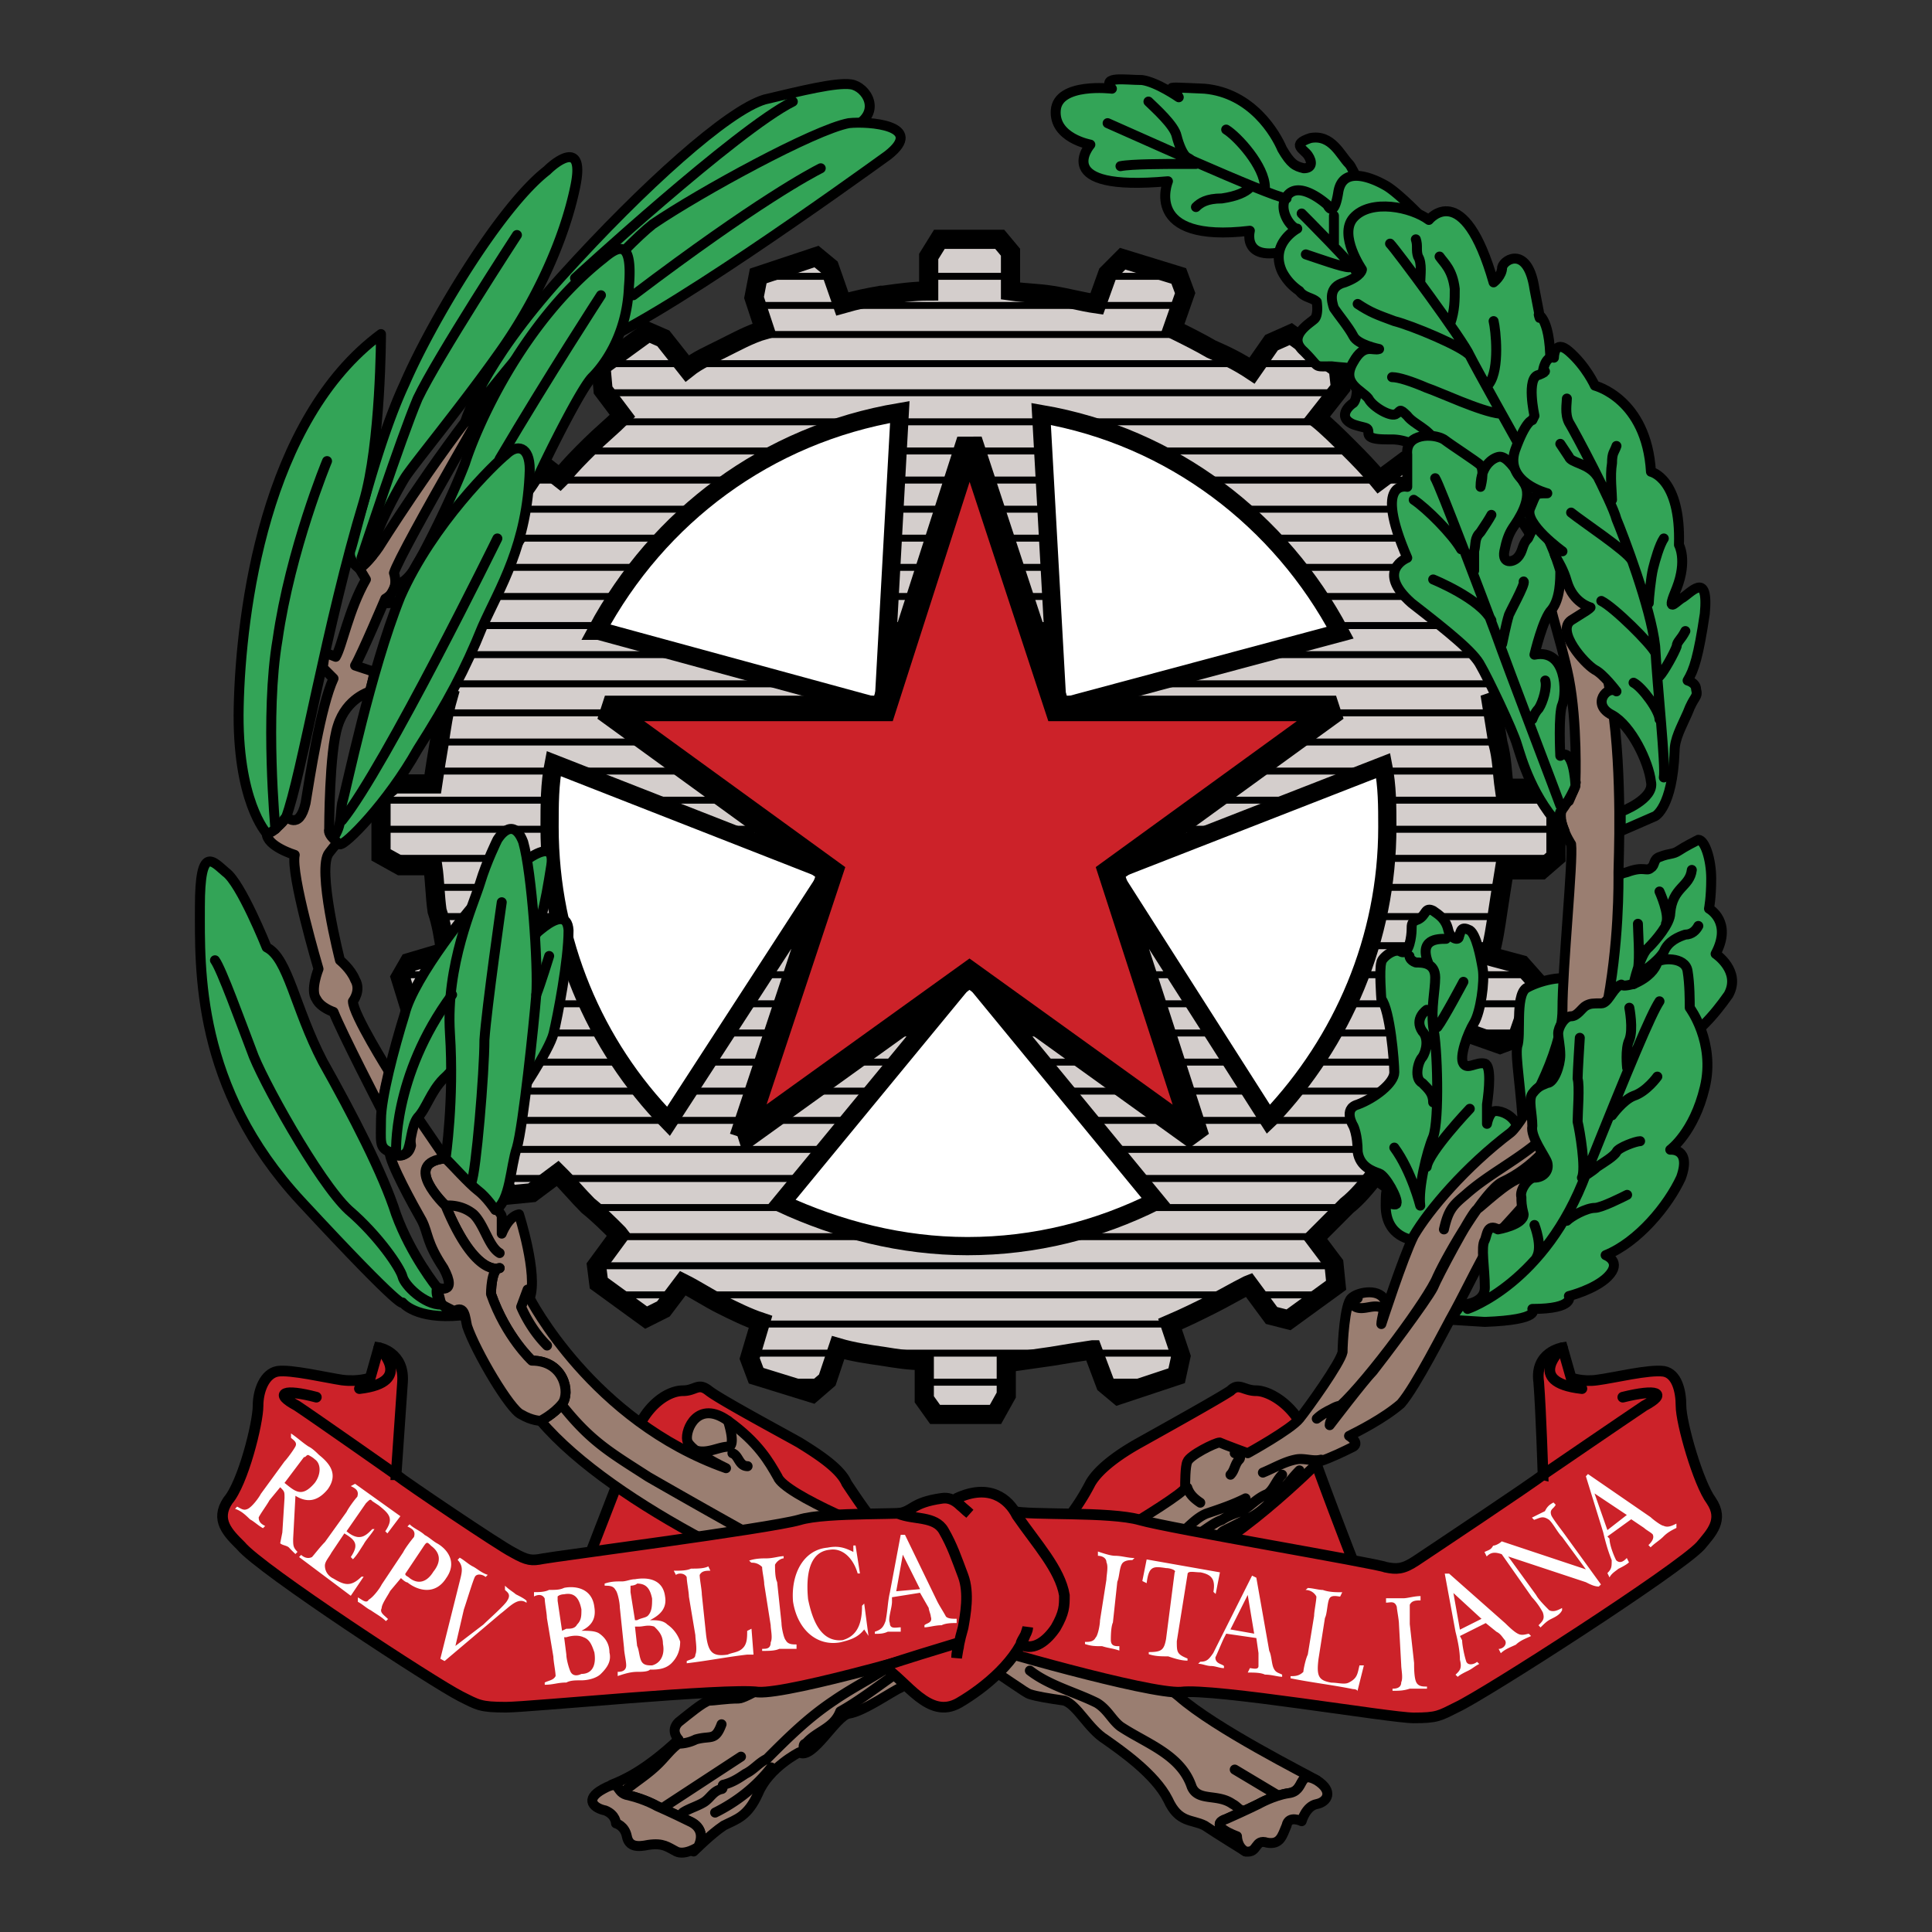 <svg xmlns="http://www.w3.org/2000/svg" width="2500" height="2500" viewBox="0 0 192.756 192.756"><rect x="0" y="0" width="192.756" height="192.756" fill="#333333" stroke="none"/><path fill-rule="evenodd" clip-rule="evenodd" fill="#fff" fill-opacity="0" d="M0 0h192.756v192.756H0V0z"/><path d="M108.998 134.674c-1.514.217-2.803.438-4.092.65-1.516.209-3.004.428-4.51.643v3.219l-1.078 1.932h-6.024l-1.078-1.508v-3.857c-1.5 0-2.799-.219-4.091-.428-1.501-.213-3.013-.43-4.507-.869l-1.084 3.232-1.503 1.297-5.592-1.73-.648-1.721 1.084-3.645c-1.286-.432-2.585-1.072-3.884-1.721-1.279-.639-2.578-1.504-3.864-2.146l-1.942 2.572-1.721.863-4.725-3.436-.22-1.721 2.26-3.076-.11-.143c-.856-.865-1.93-1.928-3.007-2.795-1.075-1.078-1.936-2.145-3.02-3.215l-2.576 1.926-2.149.211-3.663-4.926.652-1.719 3.011-2.156c-.857-1.287-1.504-2.576-2.159-3.65-.631-1.283-1.069-2.779-1.722-4.072l-3.215 1.068-2.149-.643-1.724-5.58.864-1.502 3.644-1.079c-.208-1.503-.417-2.788-.851-4.08-.215-1.495-.215-3.009-.435-4.502h-3.222l-1.935-1.076v-6.016l1.292-1.064h3.865c.22-1.507.435-2.803.651-4.084.218-1.513.427-3.004.858-4.514L41.45 68.55l-1.503-1.51 1.936-5.796 1.721-.428 3.649 1.076c.435-1.29 1.078-2.58 1.733-3.879.636-1.287 1.286-2.573 2.14-3.857l-2.578-1.929-1.068-1.935 3.646-4.937h1.727l3.007 2.356.223-.221c.852-1.073 1.709-1.922 2.79-2.999 1.084-1.076 2.152-1.938 3.231-3.007l-1.935-2.568-.212-2.368 4.731-3.439 1.494.651 2.374 3.002c1.074-.856 2.152-1.29 3.432-1.941 1.299-.636 2.8-1.492 4.306-1.919l-1.065-3.219.42-2.152 5.815-1.936 1.295 1.07 1.28 3.659c1.506-.431 2.583-.642 3.883-.868h.202c1.506-.21 3.022-.425 4.532-.425v-3.436l1.065-1.718h6.023l1.074 1.287v3.867c1.51.214 2.803.214 4.086.425 1.51.227 3.016.654 4.52.868l1.08-3.007 1.504-1.508 5.596 1.722.637 1.715-1.248 3.559.176.097c1.289.635 2.58 1.284 3.664 1.919 1.504.651 2.793 1.293 4.084 2.152l1.943-2.788 1.924-.856 4.74 3.433.211 1.935-2.363 3.005c1.066.853 2.152 1.935 3.221 3.005.861.862 1.934 1.932 3 3.225l2.59-1.928 2.158-.22 3.662 4.729-.658 1.715-3.004 2.137v.226c.646 1.067 1.508 2.351 1.926 3.647.873 1.287 1.293 2.58 1.936 4.081l3.244-1.073 2.133.431 1.727 5.573-.854 1.513-3.656 1.284c.219 1.289.428 2.787.65 4.083.422 1.504.422 3.005.639 4.507h3.221l1.93 1.079v5.792l-1.484 1.284h-3.666c-.217 1.286-.436 2.793-.639 4.081-.223 1.51-.432 3.011-.871 4.509l3.215.865 1.516 1.711-1.934 5.586-1.723.646-3.646-1.289v.213c-.443 1.287-1.088 2.572-1.736 3.646-.643 1.295-1.279 2.801-2.141 3.865v.219l2.576 1.939 1.072 1.928-3.648 4.721h-1.725l-3.016-2.145h-.215c-.863 1.074-1.717 2.145-2.799 3.002-1.07 1.078-2.148 2.154-3.221 3.227l1.936 2.574.215 2.141-4.742 3.447-1.699-.432-2.262-3.061-.113.045c-1.295.65-2.371 1.301-3.652 1.939-1.293.648-2.592 1.289-4.098 1.936l1.08 3.221-.422 1.93-5.818 1.932-1.287-1.076-1.292-3.438z" fill-rule="evenodd" clip-rule="evenodd" fill="#d4cecc" stroke="#000" stroke-width="1.913" stroke-miterlimit="2.613"/><path d="M75.642 27.571h7.435m9.58 0h8.163m9.596 0h7.205m-42.128 2.904h42.318m-53.485 2.899h.971m9.679 0h43.146m10.564 0h.162m-68.525 2.909h7.857m1.042 0h54.579m1.597 0h7.467m-72.493 2.902h72.982m-71.872 2.901h70.354m-73.466 2.91h76.511m-85.631 2.9h88.315m.078 0h6.336m-96.217 2.905h98.13m-95.383 2.891h92.774m-93.584 2.914h93.844M48.248 59.51h96.756M41.493 62.412h110.316m-111.286 2.9h112.186M41.127 68.225h111.629M44.313 71.123h104.658M43.835 74.031H149.43M43.363 76.932h106.536M38.012 79.835h117.224M38.012 82.736h117.224M38.64 85.64h116.44M43.382 88.532h106.424M43.785 91.449h105.577M44.371 94.353h104.473M40.11 97.248h112.57m-111.924 2.9h111.791m-110.891 2.914h4.246m1.317 0h98.785m.461 0h5.074M48.4 105.967h96.321m-94.755 2.894h93.268M49 111.781h94.373m-95.828 2.893h98.211m-96.054 2.902h5.266m1.171 0h80.799m.859 0h5.764m-84.667 2.901h75.29m-72.521 2.904h69.621m-71.757 2.906h73.581m-71.765 2.902h5.901m2.978 0h52.456m2.666 0h6.639M75.811 132.1h40.932m-41.796 2.902h8.488m2.59 0h20.836m2.26 0h8.586M77.531 137.9h4.756m9.929 0h8.18m9.815 0h5.232" fill="none" stroke="#000" stroke-width=".695" stroke-linecap="round" stroke-linejoin="round" stroke-miterlimit="2.613"/><path d="M99.746 154.436s5.803-1.721 6.67-2.791a21.718 21.718 0 0 0 2.369-3.658c.855-1.504 3.006-2.996 4.943-4.066 1.938-1.084 7.748-4.311 9.037-5.168.861-.854 1.291 0 2.578 0 1.289 0 4.086 1.5 5.16 4.945 1.074 3.225 4.523 12.236 5.166 13.73.428 1.293-7.959 4.729-10.971 5.592-2.797.861-8.818.861-10.756-.207-1.934-1.084-13.77-6.008-14.625-6.008-.858 0 .429-2.369.429-2.369zM93.723 154.436s-6.018-1.721-6.669-2.791c-.861-1.078-1.718-2.359-2.585-3.658-.637-1.504-3.003-2.996-4.731-4.066-1.929-1.084-7.945-4.311-9.026-5.168-1.078-.854-1.298 0-2.584 0-1.506 0-3.876 1.5-4.942 4.945-1.078 3.225-4.74 12.236-5.166 13.73-.646 1.293 7.523 4.729 10.541 5.592 3.013.861 9.033.861 10.754-.207 1.932-1.084 13.982-6.008 14.634-6.008.852 0-.226-2.369-.226-2.369z" fill-rule="evenodd" clip-rule="evenodd" fill="#cc2229" stroke="#000" stroke-width="1.063" stroke-miterlimit="2.613"/><path d="M55.237 76.186c-.406 2.044-.406 4.078-.406 6.327 0 11.409 4.497 21.827 11.86 29.368l16.142-24.884-27.596-10.811zM133.713 63.123c-5.926-11.205-16.744-19.568-29.838-21.82l1.639 29.377 28.199-7.557zM89.774 41.107C76.5 43.341 65.665 51.505 59.533 62.93h.196l28.412 7.75 1.633-29.573zM126.766 111.484c7.148-7.564 11.648-17.761 11.648-28.971 0-2.045 0-4.084-.408-6.126l-27.188 10.61 15.742 24.683.206-.196zM77.921 120.043c5.725 2.652 12.06 4.283 18.597 4.283 6.757 0 13.083-1.631 18.812-4.49L96.726 97.197l-18.805 22.846z" fill-rule="evenodd" clip-rule="evenodd" fill="#fff" stroke="#000" stroke-width="1.818" stroke-miterlimit="2.613"/><path d="M154.6 123.303s-2.146-4.943-2.584-9.883c-.225-4.721-.859-7.945-.643-9.021.418-1.082-.217-4.936.865-5.791 1.068-.652 3.869-1.512 5.16-.652 0 0 2.365-6.217 2.582-7.727 0-1.284.428-2.797 2.357-3.216 1.715-.645 1.945 0 2.377-.435.422-.21.211-.858.854-1.072 1.074-.428 1.289-.214 1.939-.642.643-.425 1.506-.856 1.936-1.08.643 0 1.285 1.935 1.285 3.87 0 1.929-.221 3.005-.221 3.005s2.377 1.291.66 4.508c0 0 2.576 1.721 1.285 4.079-1.508 2.148-3.238 4.07-5.381 5.152 0 0 3.014 3.016-2.357 7.729-5.166 4.727-4.102 3.658-4.102 3.658s3.021 2.357-2.572 6.01c-5.587 3.65-3.44 1.508-3.44 1.508zM141.047 123.725s-2.797-.211-2.797-3.438c0-3.215.436-.207.436-.207s.637.207.637 0c.217-.434-1.072-2.795-1.729-3.008-.629-.219-1.924-.652-2.139-2.152 0-1.717-.428-2.574-.428-2.574s-1.08-1.723.428-2.145c1.717-.643 3.654-2.148 3.654-3.215 0-1.074-.424-6.236-1.293-7.312 0 0-.223-3.002 0-3.645 0-.427 1.293-1.51 1.945-1.079.859.429 1.074-1.708 1.074-2.136 0-.652 0-.864.643-1.076.863-.431.648-1.293 1.51-.868.637.437 1.279.868 1.514 1.944.201.852 1.059 1.066 1.059.632.215-.632.215-1.066 1.08-.632.643.428 1.076 2.564 1.293 3.857.209 1.283-.217 4.291-.859 5.365-.656 1.074-1.514 3.438-1.07 4.08.414.641 1.279-.205 2.139 0 .654.215.434 2.582.213 4.084v1.926s.221-1.283.869-1.283c.645 0 1.719.436 2.148 1.502.206.858-10.327 11.38-10.327 11.38z" fill-rule="evenodd" clip-rule="evenodd" fill="#33a457" stroke="#000" stroke-width=".993" stroke-linecap="round" stroke-linejoin="round" stroke-miterlimit="2.613"/><path d="M106.195 160.877c-15.048 4.512-15.479 7.082-16.343 7.51-.64.221-3.659 2.363-5.163 2.584-1.292.215-3.659 4.723-4.952 3.859 0 0-3.006 1.504-4.087 4.078-1.062 2.367-2.159 2.576-3.442 3.229-1.292.861-3.007 2.586-3.007 2.586l.432-.438s1.078-1.729-.864-2.584c-1.721-.857-3.228-1.51-3.228-1.51s-1.079-.643-2.792-1.062c-1.292-.221-.864-1.291-1.722-1.07 1.079-.438 3.223-1.293 6.671-4.512 0 0-.871-.857 0-1.721 1.071-.855 2.363-1.93 3.013-2.152.636 0 1.724-.211 3.003-.211 1.287 0 14.634-8.586 17.645-10.301.858-.441 13.122-6.016 14.837-6.016 1.51 0 4.523.209 6.033-.643 1.5-.859 6.014-3.66 6.014-4.082 0-.436 0-2.141.217-2.576.211-.641 2.799-1.926 3.229-1.926.428.201 2.799 1.07 2.799 1.07s4.299-2.363 5.16-3.447c.857-1.066 4.09-5.576 4.301-6.648 0-.865.213-4.727.865-5.365.643-.65 3.004-1.08 3.438.422 0 0-.434 1.725-.434 2.152 0 0 2.156-6.658 3.23-8.801 1.51-2.58 5.156-6.883 9.686-10.311 1.283-1.076 5.154-7.955 5.154-12.242 0-4.289 1.076-14.813.863-16.528 0 0-2.15-3.222-.221-4.298 0 0 .869-1.944.654-1.944 0 0 .215-5.792-.654-10.289-.857-4.304-2.584-8.589-2.156-10.093l3.025-1.08s2.365 6.44 3.434 13.74c1.074 7.092.643 15.892.643 16.754 0 1.715.432 25.333-11.605 30.919-1.727.854-5.367 7.086-6.457 9.445-.855 2.152-6.885 10.311-9.676 12.875 0 0-1.512.438-2.363 1.291 0 0 1.715-1.291 2.363-1.291.424 0-1.074 1.078-1.074 1.941 0 0 3.436-4.506 4.303-5.377.852-1.064 5.377-7.074 6.023-8.367.424-1.072 3.652-7.084 4.295-7.727.65-.436 3.021-2.791 4.508-3.229 1.516-.641 2.381-1.709 2.809-2.145.436-.43 2.15-.43 2.15-.43s-6.232 7.09-7.525 8.383c-1.082 1.498-3.021 5.576-4.084 7.514-1.08 1.928-3.883 7.514-5.379 9.238-1.723 1.488-4.307 2.781-5.168 3.209 0 0 1.076.656.434 1.074-.867.43-2.154 1.074-3.449 1.508 0 0-9.242 9.238-13.973 10.088-1.942.215-9.686 4.302-11.413 4.947z" fill-rule="evenodd" clip-rule="evenodd" fill="#9a7e71" stroke="#000" stroke-width=".993" stroke-linecap="round" stroke-linejoin="round" stroke-miterlimit="2.613"/><path d="M69.632 184.285s1.078-1.729-.864-2.584c-1.721-.857-3.228-1.51-3.228-1.51s-1.079-.643-2.792-1.062c-1.507-.221-.643-1.713-2.578-.637-1.941 1.057-.866 1.926.211 2.137 1.075.432 1.075 1.291 1.075 1.291s.863.217 1.083 1.283c.208 1.082 1.071 1.082 2.149.861 1.494-.219 1.93.221 2.78.658.872.423 2.164-.437 2.164-.437z" fill-rule="evenodd" clip-rule="evenodd" fill="#9a7e71" stroke="#000" stroke-width=".993" stroke-linecap="round" stroke-linejoin="round" stroke-miterlimit="2.613"/><path d="M73.928 175.262l-7.53 4.93m5.592-8.159c-.643 1.729-1.074 1.078-2.578 1.514a4.008 4.008 0 0 1-1.714.422m0 0c-.65.43-1.299 1.293-1.945 1.941-1.063 1.068-2.141 1.711-3.212 2.582m69.256-32.861c-.859.215-1.719-.219-2.588 0-1.072.215-2.143.852-3.209 1.291m-6.25 3.002c-.641-.432-1.08-.865-1.291-1.502m4.307-1.289c.426-.43.426-1.076.861-1.502.211-.219 0-.426 0-.641 0-.223-.213 0-.436 0m12.264-15.461h-.428c0 .422-.215.639.207.857.863.43 1.938-.436 2.805.207v-.207m-69.913 50.458c.643-.426 1.506-.652 2.152-1.066.637-.436.861-1.076 1.711-1.285.218 0 0-.434.218-.434.868-.221 1.506-.643 2.15-1.08.873-.428 1.292-1.068 2.156-1.5 2.156-2.152 4.091-4.084 6.669-5.805 2.153-1.492 4.522-2.576 6.449-4.084m-9.456 8.808c0-.209 0-.43.215-.43 1.075-1.279 2.792-1.504 3.441-3.219 3.436-1.926 6.241-4.723 9.891-6.232m-22.375 16.327c2.144-1.066 4.091-2.578 5.592-4.51m40.666-23.188c.854-.643 1.715-1.725 2.793-2.145 1.289-.436 2.588-.861 3.871-1.51m-4.519 3.447c.648-.434 1.508-1.086 2.152-1.293.645-.434 1.289-.643 1.936-.867.861-.422 1.506-1.285 2.59-1.719.639-.422.848-1.281 1.49-1.926m-6.873 6.875c.432-.428.643-1.07 1.07-1.293.871-.424 1.723-.863 2.584-1.293 1.301-.645 2.162-1.703 3.219-2.785.643-.65 1.078-1.281 1.729-1.934m14.414-24.045c.441-1.936.855-2.371 2.143-3.449 2.152-1.924 4.74-3.213 7.104-5.141.445-.215.639-.648.865-1.076" fill="none" stroke="#000" stroke-width=".993" stroke-linecap="round" stroke-linejoin="round" stroke-miterlimit="2.613"/><path d="M124.27 184.723c-.855-.438-.855-1.52-.855-1.52s-3.016-1.066-1.078-1.719c1.934-.855 3.221-1.492 3.221-1.492s1.51-.863 3.004-1.084c1.723-.207.869-2.357 2.812-1.287-1.09-.643-10.115-5.156-13.768-8.373-3.877-3.221-19.584-12.887-24.756-14.598-5.145-1.504-14.616-5.592-15.258-7.295-.86-1.51-1.941-3.436-4.958-5.6-3-2.146-4.292.871-4.075 1.941.21 1.07 3.876 2.785 3.876 2.785-13.348-4.727-19.581-16.953-19.581-16.953.858-2.369-1.074-8.375-1.074-8.375-1.078.211-1.721 1.928-1.721 1.928v-1.717c0-.643-5.604-5.797-5.604-5.797-4.508.428 0 4.719 0 4.719 3.026 7.307 5.394 6.23 5.394 6.23-.861 0-.861 2.584-.861 2.584 1.498 4.285 4.079 6.65 4.079 6.65 3.229 0 3.871 3.232 3.019 4.303-.856 1.062-2.152 1.701-2.152 1.701 7.309 8.6 25.168 16.756 33.334 19.121 7.965 2.355 14.635 7.947 15.483 8.154.641.217 1.936.432 3.445.643 1.285.438 2.371 2.791 4.094 3.873 1.502 1.066 4.949 3.432 6.238 6.002 1.078 2.371 2.369 1.936 3.656 2.588 1.293.863 4.086 2.588 4.086 2.588z" fill-rule="evenodd" clip-rule="evenodd" fill="#9a7e71" stroke="#000" stroke-width=".993" stroke-linecap="round" stroke-linejoin="round" stroke-miterlimit="2.613"/><path d="M123.414 183.203s-3.016-1.066-1.078-1.719c1.934-.855 3.221-1.492 3.221-1.492s1.51-.863 3.004-1.084c1.723-.207.869-2.357 2.812-1.287 1.715 1.08 1.066 2.156 0 2.371-1.09.199-1.506 1.709-1.506 1.709s-1.307-.641-1.506.436c-.443 1.066-.65 1.928-1.934 1.709-1.299-.422-.871 1.078-2.158.877-.855-.438-.855-1.52-.855-1.52z" fill-rule="evenodd" clip-rule="evenodd" fill="#9a7e71" stroke="#000" stroke-width=".993" stroke-linecap="round" stroke-linejoin="round" stroke-miterlimit="2.613"/><path d="M72.633 141.756s.858 2.582 0 2.582c-.841 0-1.922.652-3 .43m-25.178-24.481s1.51-.207 2.799.867c1.078 1.062 1.504 3.221 2.595 3.863m2.788 3.647l-.64 1.723s.856 2.145 2.581 3.855m19.574 18.473a890.531 890.531 0 0 1-9.462-5.359c-3.663-2.365-5.603-3.436-8.396-6.879m66.897 36.074l4.309 2.578m-24.75-12.453c1.936 1.506 4.529 2.148 6.676 3.221 1.08.643 1.51 1.715 2.365 2.357 2.584 1.715 6.025 2.797 7.105 6.012.645 1.512 2.58.643 4.09 1.727.428.199.641.637 1.07.637m-50.981-35.64c.639.215.639 1.291 1.512 1.291" fill="none" stroke="#000" stroke-width=".993" stroke-linecap="round" stroke-linejoin="round" stroke-miterlimit="2.613"/><path d="M44.455 115.568c-4.508.428 0 4.719 0 4.719 3.026 7.307 5.394 6.23 5.394 6.23-.861 0-.861 2.584-.861 2.584 1.498 4.285 4.079 6.65 4.079 6.65 3.229 0 3.871 3.232 3.019 4.303-.856 1.062-2.152 1.701-2.152 1.701s-.867 0-1.935-.639c-1.081-.428-4.517-6.223-5.394-8.803-.205-.855-.205-2.146-1.28-1.498l-1.286-.648-.434-1.719s2.146.861.643-1.932c-1.721-2.582-1.501-3.436-2.151-4.723-.859-1.508-3.233-5.799-3.233-6.875 0 0 1.733 1.076 2.147-.637 0 0-.414-2.367.661-2.791l2.783 4.078zM32.842 82.718c-.213.645 1.078 1.504 1.078 1.504s.212-.859-1.078.856c-1.279 1.5 1.078 10.729 1.078 10.729s1.079.865 1.506 1.937c.643 1.076-.213 2.154-.213 2.154 0 1.287 3.649 7.088 3.649 7.088-.425 1.5-.851 3.637-.851 3.637s-3.88-7.512-4.735-9.66c0 0-1.292-.422-1.714-1.289-.653-.854.215-3.002.215-3.002s-2.802-9.452-2.371-11.38c0 0-2.799-.853-2.799-2.152 0 0 1.725-.853 1.936-1.711 0 0 1.298 1.5 1.942-1.296.425-2.567 1.5-9.659 2.792-12.441l-1.075-1.079.214-1.5 1.079.418c.637-1.064 1.289-4.713 3.013-7.718l-.649-1.085s1.084-.853 1.938-2.137c0 0 5.372-8.586 10.752-15.25 5.383-6.437 2.578-3.433 2.578-3.433s-11.18 19.099-11.823 21.26c0 0 .643 1.718-.866 2.567 0 0-2.368 5.585-3.011 6.665l1.936.642-.42 1.938s-2.369.636-3.24 3.43c-.861 2.577-.861 10.308-.861 10.308z" fill-rule="evenodd" clip-rule="evenodd" fill="#9a7e71" stroke="#000" stroke-width=".993" stroke-linecap="round" stroke-linejoin="round" stroke-miterlimit="2.613"/><path d="M45.964 131.244s-2.795-.857-2.36-2.795c0 0-2.594-3.219-4.083-7.295-1.299-4.082-4.308-9.875-7.319-15.242-2.796-5.371-3.439-10.31-5.595-11.393 0 0-2.578-6.444-4.09-7.507-1.277-1.076-2.573-2.791-2.573 3.433 0 6.227-.438 18.042 10.102 29.418 10.549 11.381 10.115 10.088 10.115 10.088s1.289 1.725 5.803 1.293zM51.575 109.559s3.216-4.725 3.653-6.447c.413-1.717 1.497-7.304 1.497-10.297-.214-3.231-4.526 1.494-5.38 2.564l.23 14.18zM46.399 42.129s1.506-5.581 9.685-14.599C64.25 18.51 72.633 11 76.295 9.924c3.65-.866 7.102-1.725 8.614-1.507 1.503.217 3.215 2.794.202 4.298-3.226 1.504-25.594 15.244-27.318 16.317-1.932 1.079-9.888 11.172-9.888 11.172s-.869 1.498-1.506 1.925z" fill-rule="evenodd" clip-rule="evenodd" fill="#33a457" stroke="#000" stroke-width=".993" stroke-linecap="round" stroke-linejoin="round" stroke-miterlimit="2.613"/><path d="M38.863 114.92s1.084.865 1.733 0c.414-.637.414-2.574 1.075-3.428.855-.869 1.295-2.574 2.576-3.865 1.502-1.295 6.455-7.729 7.952-11.383 1.734-3.653 2.152-5.799 2.799-9.876.643-4.082-5.149 1.708-6.666 2.788-1.078.862-7.094 8.376-7.958 12.03-1.07 3.43-2.361 8.373-2.361 10.51-.001 2.158-.216 2.8.85 3.224z" fill-rule="evenodd" clip-rule="evenodd" fill="#33a457" stroke="#000" stroke-width=".993" stroke-linecap="round" stroke-linejoin="round" stroke-miterlimit="2.613"/><path d="M49.413 120.723s-.863-1.293-1.724-1.938c-.851-.643-2.795-2.789-3.234-3.217 0 0 .87-5.799.438-12.457-.438-6.867 2.36-12.883 3.013-15.036.644-2.139 1.717-4.292 1.717-4.292s1.504-2.574 2.576.223c.867 3.005 1.513 12.454 1.305 15.239-.224 2.791-1.305 13.1-1.929 15.25-.658 1.925-.658 5.368-2.162 6.228zM47.253 42.995s1.733-4.078 6.679-9.017c1.295-1.29 8.173-9.235 11.19-11.608 4.73-3.212 16.121-9.442 19.566-10.083 1.935-.214 7.738.208 3.871 3.219-3.871 2.791-23.24 16.745-29.899 19.107l-11.407 8.382z" fill-rule="evenodd" clip-rule="evenodd" fill="#33a457" stroke="#000" stroke-width=".993" stroke-linecap="round" stroke-linejoin="round" stroke-miterlimit="2.613"/><path d="M39.521 58.236s.64.217 1.716-1.296c1.071-1.715 3.87-7.296 5.162-10.731 1.082-3.433 5.598-13.958 13.771-20.399 1.287-1.066 3.013-2.362 2.578 2.794-.208 5.157-2.79 8.159-3.662 9.024-1.069 1.069-4.296 7.504-5.375 9.863-1.075 2.152-9.674 12.897-15.274 12.684a10.09 10.09 0 0 0 1.084-1.939zM35.859 56.726s-1.285-.853-.86-1.925c.428-1.293 2.578-10.521 5.375-16.528 2.593-6.022 9.475-17.613 14.205-21.266.854-.862 3.865-3.228 2.792 1.721-1.077 5.15-3.867 11.383-7.748 16.745-3.659 5.16-8.613 11.166-9.25 12.239-.656 1.069-3.431 6.01-3.226 7.728.001-.001-.639.857-1.288 1.286z" fill-rule="evenodd" clip-rule="evenodd" fill="#33a457" stroke="#000" stroke-width=".993" stroke-linecap="round" stroke-linejoin="round" stroke-miterlimit="2.613"/><path d="M33.277 83.58s.218.428.643.642c.436.217 4.731-4.09 7.75-9.452 3.007-4.726 4.729-7.944 6.456-12.23 1.722-3.87 4.511-8.177 4.728-15.687 0-2.36-1.279-2.574-2.37-1.498-1.072.853-7.315 6.871-10.538 14.167-3.004 7.517-5.373 19.112-5.814 20.609-.212 1.297 0 2.155-.855 3.449zM28.543 81.533c0-.105-1.065 1.606-1.936 1.606 0 0-3.013-3.216-2.792-12.667.214-9.449 2.584-28.557 14.196-37.143 0 0 0 10.95-1.728 16.746-3.654 12.019-6.236 27.489-7.74 31.458z" fill-rule="evenodd" clip-rule="evenodd" fill="#33a457" stroke="#000" stroke-width=".993" stroke-linecap="round" stroke-linejoin="round" stroke-miterlimit="2.613"/><path d="M21.448 95.807c.643.865 2.582 6.23 3.656 9.027.855 2.58 6.673 13.098 9.68 15.889 3.013 2.58 5.163 5.795 5.377 6.654.212.852 2.146 2.791 3.876 2.791m-4.516-15.031s-.444-7.723 5.585-15.891m4.953-9.229s-1.51 10.524-1.728 13.737c0 3.232-.851 13.318-1.296 14.178m7.756-22.553s-.858 2.797-1.287 3.867M27.479 82.718s-1.078-11.384.211-18.897c1.286-9.021 4.939-17.818 4.939-17.818m16.994 7.718S38.437 76.489 34.132 81.849m1.938-26.193s3.877-11.814 5.601-15.893c1.933-4.074 9.904-16.316 9.904-16.316m5.796 4.301s16.12-14.82 21.73-17.613m2.785 6.654c-.856.44-6.236 3.225-18.703 12.667m-3.225 0s-5.168 7.951-10.11 16.327" fill="none" stroke="#000" stroke-width=".993" stroke-linecap="round" stroke-linejoin="round" stroke-miterlimit="2.613"/><path d="M108.785 14.429s-4.1 4.729 7.742 3.654c0 0-2.584 6.223 8.172 4.938 0 0-1.072 4.079 5.805 1.284 7.09-2.571 9.469 4.94 9.469 4.94s-4.518-12.016-5.379-12.888c-.857-.853-1.721-3.002-3.873-2.58-1.936.651-.643 1.092-.217 1.728.434.639.434 1.284-.426 1.284-.869-.211-1.293-.431-2.16-1.919-.643-1.514-3-5.588-7.734-6.019-4.945-.217-3.014-.217-2.578.855 0 0-2.156-1.507-3.662-1.721-1.715 0-4.086-.429-3.008.865 0 0-5.387-.652-5.602 2.148-.211 2.78 3.451 3.431 3.451 3.431z" fill-rule="evenodd" clip-rule="evenodd" fill="#33a457" stroke="#000" stroke-width=".993" stroke-linecap="round" stroke-linejoin="round" stroke-miterlimit="2.613"/><path d="M132.439 20.448s-2.572-2.365-3.879-1.076c-1.285 1.287.225 3.439.869 3.439 0 0-2.797 1.495-1.512 4.289a5.15 5.15 0 0 0 1.729 1.932c.432.651 1.291.651 1.727 1.079 0 0 .205 1.288-.221 1.705-.432.435-2.791 1.721-1.074 3.232 1.719 1.715.859 1.501 2.795 1.501 1.721.214 2.154 0 2.361.859.221.865.221 2.356-.207 2.797-.654.428-1.502 1.498 0 2.139 1.281.432 1.5.211 1.5.862 0 .636 1.066.636 2.361.636 1.084 0 2.158.438 3.453 1.086 1.07.641 8.814 3.004 8.814 3.004s-6.453-22.767-7.307-24.054c-.861-1.066-4.088-4.505-5.6-5.367-1.506-.856-4.303-1.933-4.725.647-.435 2.784-1.084 1.29-1.084 1.29z" fill-rule="evenodd" clip-rule="evenodd" fill="#33a457" stroke="#000" stroke-width=".993" stroke-linecap="round" stroke-linejoin="round" stroke-miterlimit="2.613"/><path d="M135.881 26.885s-2.355-3.438-.854-5.15c1.717-1.935 5.809-1.076 7.529.208 0 0 3.447-4.289 6.459 6.23 0 0 .854-.642.854-1.507.217-.856 2.584-2.137 3.225 2.155.852 4.288.426 2.577.426 2.577s1.516.638 1.08 6.874c-.428 6.22 1.93 17.824 1.93 17.824l-1.93.422s-3.656-6.227-4.514-6.875c-.861-.428-6.236-4.512-6.896-5.578-.633-1.29-2.143-1.722-2.787-2.58-.863-.853-.641-.422-1.08-.21-.434.427-2.357-.642-2.795-1.511-.646-.847-2.791-1.491-1.5-3.649 1.07-1.928 1.938-1.066 2.566-1.293 0 0-2.139-.418-2.566-1.284-.434-.849-1.502-2.139-1.939-2.791-.215-.635-.648-2.142 1.072-2.573 1.72-.643 1.72-1.289 1.72-1.289z" fill-rule="evenodd" clip-rule="evenodd" fill="#33a457" stroke="#000" stroke-width=".993" stroke-linecap="round" stroke-linejoin="round" stroke-miterlimit="2.613"/><path d="M155.672 56.939s-1.072-3.637-1.92-4.072c-.869-.434-.869 0-1.299.854-.662.642-.438 1.283-1.08 1.935-.43.44-1.504.642-1.287-.651.219-1.066.432-1.702.857-2.354.43-.639 2.15-3.008 1.072-4.512-.859-1.501-1.711-2.571-2.365-2.571-.426 0-1.934.64-1.934 3.005 0 0 .426-1.504 0-2.156-.434-.415-2.801-1.925-3.656-2.576-1.072-.636-3.877-.636-3.658 1.514v3.218s-3.438-.862 0 7.083c0 0-3.23 1.284.434 4.519 3.867 3.001 6.238 4.937 6.881 6.223.639 1.073 3.227 6.434 3.656 7.945.418 1.29 1.51 5.371 4.734 8.586 0 0-.646-1.5-.436-1.929.436-.435 1.291-1.941 1.512-2.576 0-.444-.221-3.871-1.512-3.015 0 0-.211-4.286.215-5.15.441-1.076.441-5.585-2.793-4.94 0 0 .852-3.644 1.721-4.502.858-1.084.858-3.006.858-3.878z" fill-rule="evenodd" clip-rule="evenodd" fill="#33a457" stroke="#000" stroke-width=".993" stroke-linecap="round" stroke-linejoin="round" stroke-miterlimit="2.613"/><path d="M161.697 81s3.439-1.286 3.018-3.021c-.217-1.925-1.936-5.572-3.883-6.646-2.146-1.075-.424-3.02.443-2.356 0 0-1.295-1.73-2.154-2.151-1.08-.642-3.885-3.867-2.371-4.934 1.727-1.076 1.727-1.076 1.936-1.29 0 0-1.723-.427-2.357-2.589-.656-2.356-2.156-3.212-.441-3.008 0 0-3.871-2.778-3.229-4.282.648-1.507.436-1.507 1.715-1.507 0 0-4.287-1.076-3.217-4.288 1.082-3.012 1.727-3.012 1.727-3.012l.211-.431s-.855-3.857.426-4.078c1.08-.435.426-.435.426-.435s.227-1.5 1.09-1.284c0 0 0-1.929 1.494-.642 1.727 1.501 2.592 3.43 2.592 3.43s5.162 1.286 5.594 8.592c0 0 3 .643 2.793 7.294 0 0 .863 1.51-.219 4.307-1.078 2.574-.217 1.504.426 1.063.871-.421 2.793-3.007 2.371 1.511-.643 4.286-1.072 5.582-1.715 6.651 0 0 .844.217.844.865.229.853-.201.639-.844 2.363-.656 1.492-1.299 2.577-1.299 3.864-.215 5.578-1.936 6.441-1.936 6.441l-3.439 1.5V81h-.002zM145.775 130.168s2.367 0 2.367-1.719c0-1.932-.426-4.074 0-4.725.213-.422.213-1.715 1.305-1.066 0 0 2.568-.441 2.568-1.504-.225-.867-.225-1.291-.225-1.725-.211-.645.662-1.936 1.303-1.936.852 0 1.506-.641 1.279-1.498-.201-.646-1.715-2.576-1.49-3.65 0-1.283-.43-2.576 0-3.225.637-.852 1.062-.852 1.49-1.068.662 0 1.299-1.721 1.299-2.787 0-.867-.211-1.725-.211-2.154 0-.641.646-1.717 1.289-1.717.648 0 1.078-.854 1.506-1.066.43-.221.646-.221 1.508-.221.645 0 1.068-1.287 1.711-1.721.648-.432-.199.221 1.506-.211 1.518-.645 2.156-1.504 2.373-2.146.215-.427 2.797-.65 3.018.859.215 1.287.215 3.01.215 3.652 0 0 2.582 3.438 1.5 7.945-1.072 4.506-3.443 6.223-3.443 6.223s2.15-.213 1.072 2.785c-1.285 2.793-4.299 6.441-7.52 7.736 0 0 1.711.639.213 2.146-1.287 1.287-3.879 1.934-3.879 1.934s.654 1.283-3.646 1.283c0 0 1.062 1.082-4.74 1.295l-3.439-.213 1.071-1.506z" fill-rule="evenodd" clip-rule="evenodd" fill="#33a457" stroke="#000" stroke-width=".993" stroke-linecap="round" stroke-linejoin="round" stroke-miterlimit="2.613"/><path d="M140.621 95.379s0 .428.637.65c.648 0 1.932 0 1.932 1.502 0 1.289-.426 3.01-.201 4.939.424 1.928.637 9.225 0 10.949-.646 1.5-1.51 5.146-1.289 6.867 0 0-.863-3.434-2.59-5.791m7.531-3.872s-4.084 4.297-4.299 5.797m1.926-22.753c-.855 0-2.789 0-1.711 2.578m3.447 1.71s-1.943 3.66-2.592 4.516m-1.07-1.721s-1.295.865-.436 2.148c.65.643.436 1.936 0 2.576-.428.438-.859 2.152 0 2.578.65.646 1.082 1.068 1.082 1.934m3.43 20.608s7.754-2.572 11.838-13.521c4.303-10.74 6.459-15.887 7.312-17.174m-3.009.642s.422 2.145 0 3.213c-.436.861-.221 2.787-.221 2.787m-1.506 4.738s1.074-1.51 2.148-1.938c1.303-.424 2.373-1.928 2.373-1.928m-7.736-3.872s-.219 3.445-.219 4.086c.219.643 0 3.436 0 4.289.219.865.857 4.727.43 5.578 0 0 1.074-.641 1.512-1.074.641-.424 1.719-1.07 1.936-1.5.199-.424 1.926-1.066 2.359-1.066m-1.297 5.355c-.432.221-2.574 1.301-3.217 1.301-.865 0-2.371.855-2.793 1.285m-3.234.422s.852 2.158.213 3.229m9.673-27.27s.654-3.008 1.518-3.656c.639-.639 2.145-2.357 2.145-3.426.215-2.592 1.943-2.592 2.15-4.304m-3.225 2.154s1.074 2.363.643 3.218m3.232.218c-.229.434-.65.862-1.293.862-.643.205-1.721.639-2.15 1.708-.646 1.079-2.365 2.146-2.365 2.146m-.219-4.933c0 .652.219 3.439 0 4.509m-7.088-56.909c0 .441-.221 1.511.201 2.366.654 1.076 4.303 7.945 4.746 9.663.631 1.51 3.439 8.809 3.861 12.673.217 4.084 1.074 12.023.863 13.099m-3.019-9.452c.867.438 2.588 2.791 2.588 3.653m2.582-8.807c-.436.862-.861 1.076-.861 1.507-.217.646-1.289 2.574-1.721 3.005m-5.804-7.516c1.295.647 4.951 4.289 5.373 5.157m.863-11.39c-.432.642-.863 2.151-1.074 3.004-.211.872-.428 3.007-.428 3.449m-7.748-9.036c1.078.875 5.588 3.867 6.029 4.735m-1.504-11.381c-.217.639-.443.639-.443 1.716-.219 1.283 0 3.007 0 3.656m-5.16-5.585s.436.648.857 1.29c.221.64 1.947.64 2.811 1.922m-16.151.22c.436.645 4.744 12.021 6.035 15.464 1.293 3.65 6.236 16.538 6.447 17.173m-2.788-8.583s.211-.642.637-1.076c.426-.645.854-2.139.652-2.794m-4.303-3.652s.436-2.149.648-2.791c0-.208 1.721-3.216 1.498-3.439m-4.941-1.074v-1.935c.209-.849 0-1.283.643-1.926.426-.645.859-1.286 1.08-1.711m-7.75-1.503c1.295.858 3.869 3.438 4.729 4.937m-2.788 3.01s4.729 1.922 5.809 4.081m-10.111-37.586c.637.648 7.318 9.672 7.955 11.167.643 1.29 4.732 8.593 4.732 8.593m-10.115-20.189c.221.651 0 1.076.221 1.718.428.642.221 1.936.221 2.577m1.925-2.577c.436.642 1.291 1.29 1.516 3.226 0 1.073 0 2.148-.438 3.429m4.313-.214c.209.866.635 4.727-.439 6.236m-13.122-7.948c1.289.853 1.932 1.074 3.654 1.711 1.727.432 6.895 2.577 7.531 3.437m-7.751 2.155c.65 0 1.947.421 3.453 1.069 1.283.422 5.375 2.366 7.309 2.578M129.867 21.3s5.367 5.365 5.588 6.017m-2.367-5.802v2.791m-2.805 1.075c1.295.428 3.664 1.284 4.311 1.284m-24.088-14.378c1.504.641 16.127 7.293 17.855 7.513m-6.025-6.872c1.078.648 3.867 3.65 3.867 5.799m-6.883 1.932c.43-.428 1.078-.859 2.582-.859 1.512-.22 2.367-.642 2.797-1.073m-10.119-8.593c.658.645 2.59 2.36 2.814 3.442.211.853.643 1.929 1.064 2.143.438.217.861.639.861.639h-1.504c-1.506 0-4.945 0-6.025.22" fill="none" stroke="#000" stroke-width=".993" stroke-linecap="round" stroke-linejoin="round" stroke-miterlimit="2.613"/><path d="M39.521 147.133c1.075.854 10.327 7.086 11.605 7.73 1.51.865 1.938.865 3.026.652 1.075-.221 22.578-3.012 25.584-3.871 2.797-.867 10.979-.434 12.69-.867 1.52-.211 4.306 1.295 5.169 1.514.66.213 1.723 9.865 1.723 9.865s-2.154 1.076-3.228 1.725c-1.068.428-17.214 5.15-20.44 4.943-3.215-.438-22.796 1.504-25.166 1.504-2.579 0-2.796-.217-4.52-1.08-2.575-1.289-20.005-12.666-21.934-15.029-1.296-1.281-2.582-2.574-1.296-4.5 1.507-1.732 3.013-7.736 3.013-9.467 0-1.5.653-3.209 1.942-3.436 1.286-.207 4.939.65 6.442.871 1.727.211 2.811-.221 2.811-.221l.854-3.012s2.577.439 2.365 3.443c-.214 3.003-.64 9.236-.64 9.236z" fill-rule="evenodd" clip-rule="evenodd" fill="#cc2229" stroke="#000" stroke-width="1.063" stroke-miterlimit="2.613"/><path d="M37.797 134.455s3.653 3.443-1.938 4.088m3.662 8.59s-7.958-5.59-9.897-6.881c-2.367-1.268-1.292-1.709 1.939-.855" fill="none" stroke="#000" stroke-width="1.063" stroke-linecap="round" stroke-linejoin="round" stroke-miterlimit="2.613"/><path d="M153.945 147.133c-1.062.854-11.389 7.73-12.688 8.596-1.285.854-1.936.854-3.008.633-1.078-.428-21.514-3.857-24.521-4.717-3.01-.867-10.979-.434-12.691-.867-1.719-.211-4.304 1.295-5.162 1.514-.853.213 2.584 6.43 2.584 6.43s-2.369 4.512-1.295 5.16c1.092.428 17.416 5.15 20.652 4.943 3.229-.438 20.869 2.57 23.23 2.57 2.367 0 2.578-.209 4.299-1.066 2.797-1.297 22.162-13.746 24.32-16.109 1.062-1.281 2.367-2.574 1.062-4.5-1.285-1.732-3.014-7.736-3.014-9.467 0-1.5-.426-3.209-1.715-3.436-1.502-.207-4.941.65-6.66.871-1.512.211-2.59-.221-2.59-.221l-.863-3.012s-2.793.439-2.367 3.443c.234 3.002.427 9.235.427 9.235z" fill-rule="evenodd" clip-rule="evenodd" fill="#cc2229" stroke="#000" stroke-width="1.063" stroke-miterlimit="2.613"/><path d="M155.887 134.455s-3.871 3.443 1.941 4.088m-3.883 8.59s8.178-5.59 10.107-6.881c2.377-1.268 1.301-1.709-2.146-.855" fill="none" stroke="#000" stroke-width="1.063" stroke-linecap="round" stroke-linejoin="round" stroke-miterlimit="2.613"/><path d="M89.631 151.002c1.516-.225 1.298-1.078 4.315-1.51 1.286-.207 1.929.863 2.787 1.51-.416-.436-1.711-1.283-1.289-1.51 3.23-1.506 5.164 0 6.021 1.719 1.926 2.797 4.311 5.371 4.73 7.951 0 1.07 0 1.715-.861 3.221-.854 1.279-2.154 2.352-3.432 1.713-.219-.215.633-1.076.633-1.713-.852 3.207-4.279 6.004-6.868 7.514-3.01 1.715-5.17-2.15-7.542-3.656 2.591-.852 4.725-1.506 7.542-2.359 0 .854-.224.637-.224 1.508.224-1.293.224-1.508.646-3.006.227-1.289.643-3.443 0-5.166-.646-1.701-1.068-2.998-1.939-4.502-.856-1.505-3.003-1.071-4.519-1.714z" fill-rule="evenodd" clip-rule="evenodd" fill="#cc2229" stroke="#000" stroke-width="1.063" stroke-miterlimit="2.613"/><path d="M29.247 153.535c0 .648 0 .859.435 1.297l-.208.215a14.172 14.172 0 0 1-.647-.652c-.224-.211-.658-.211-.872-.424l.214-1.08.218-3.436c0-.639 0-.639-.432-1.072l-1.068 1.293c-.225.428-.861 1.281-1.076 1.711 0 .432.215.643.644.863l-.215.215c-.429-.215-.859-.646-1.281-.867-.438-.418-.868-.855-1.507-1.062l.204-.219c.435.219.65.426 1.075.219.432-.219 1.081-1.08 1.296-1.496l2.361-3.234c.217-.215.86-1.072 1.088-1.498.208-.43-.228-.646-.442-.857v-.436c.65.436 1.081.863 1.729 1.293.431.209.854.645 1.074.857 1.076.861 1.935 1.934.854 3.43-1.074 1.299-2.149 1.299-3.214.641l-.23 4.299zm5.327-2.685c.21-.432.853-1.297 1.068-1.51.217-.641-.215-.857-.643-1.07l.428-.23 4.52 3.232-1.295 1.717-.214-.215c.866-1.279.425-1.711-.641-2.572l-.649-.43c-.205-.219-.205-.219-.64.209l-1.935 2.793c1.285 1.08 1.935.441 2.574-.217h.215c-.42.658-.854 1.082-1.078 1.512-.426.645-.643 1.062-1.071 1.5l-.214-.223c.86-1.277.428-1.707-.643-2.357l-1.296 1.936c-.218.422-.644.859-.644 1.279 0 .648.426 1.1.861 1.295 1.079.646 1.722.857 2.792-.195h.215l-1.286 1.908-5.158-3.865.206-.215c.227.215.646.438 1.081.215.205-.215.858-1.074 1.289-1.492l2.158-3.005zm4.352 7.88c-.211.432-.848 1.299-.848 1.721-.214.432.202.652.637 1.082l-.215.207c-.422-.42-.86-.637-1.509-1.084-.432-.205-.855-.627-1.287-.84v-.443c.432.227.854.656 1.082.227.422-.227 1.078-1.074 1.292-1.51l2.146-3.221c.208-.424.858-1.275 1.072-1.51.215-.635-.213-.85-.646-1.062l.217-.221c.428.434 1.074.648 1.51 1.076.425.207.86.643 1.289.861 1.065.637 1.933 1.92.852 3.434-1.078 1.715-2.799 1.283-3.868.43-.218 0-.646-.43-.646-.43l-1.078 1.283zm6.938-.953c.211-.859.419-1.5-.208-2.146l.208-.221c.419.221.867.65 1.292.867.434.209.857.641 1.506.846l-.217.213c-.205-.213-.855-.418-1.073 0-.216.441-.859 2.578-1.09 3.234l-.845 3.645 2.803-2.141c.422-.428 2.143-1.943 2.357-2.365.435-.648 0-.859-.215-1.082v-.422c.432.422.854.645 1.075.855.438.221.857.432 1.078.648v.205c-.858-.633-1.722.438-2.585 1.078l-5.592 4.732-.425-.227 1.931-7.719zm8.699 3.637c0-.422-.215-1.5-.215-1.922-.208-.432-.649-.432-1.071-.211v-.432c.422 0 1.071 0 1.498-.223.658 0 1.081 0 1.509-.207 1.071-.215 2.795 0 3.016 1.932.211 1.295-.438 1.932-1.292 2.35.648 0 1.292 0 1.715.23.652.418 1.081 1.072 1.081 1.926.21.867-.205 1.504-.861 2.15-.431.43-1.286.639-1.935.639-.653 0-1.081 0-1.504.219-.87 0-1.292.223-2.156.223v-.223c.427-.219.864-.219 1.085-.646 0-.418-.221-1.494-.221-1.922l-.649-3.883zm7.274-1.062c0-.438-.21-1.502-.431-1.725-.217-.422-.643-.422-1.081-.422v-.211c.653-.217 1.081-.217 1.734-.217.415 0 .847-.217 1.292-.217 1.286-.225 2.79 0 3.003 1.721.222 1.289-.651 1.922-1.509 2.365.649 0 1.295 0 1.731.428a3.372 3.372 0 0 1 1.285 1.707c0 1.076-.435 1.717-.857 2.15-.649.648-1.509.648-2.159.648-.208.221-.858.221-1.279.221-.66 0-1.303.207-1.939.418v-.418c.21 0 .848 0 .848-.645 0-.432-.212-1.299-.212-1.721l-.426-4.082zm6.894-1.065c0-.43-.218-1.498-.218-1.938-.217-.426-.848-.426-1.074-.215l-.218-.424c.644 0 1.292 0 1.725-.209.643 0 1.298 0 1.724-.223l.205.432c-.426 0-.854 0-1.068.424 0 .432.214 1.496.214 1.941l.429 4.072c.221 1.725.646 2.152 2.153 1.934.425-.209 1.083-.209 1.504-.646.438-.426.438-1.066.438-1.719l.431-.217.202 2.582h-.633c-1.941.219-4.095.643-6.03.863v-.221c.433-.207.861-.207.861-.643.215-.424 0-1.506 0-1.934l-.645-3.859zm7.515-1.232c0-.436-.208-1.285-.208-1.715-.438-.432-.861-.432-1.081-.432l-.215-.207c.643-.223 1.296-.223 1.727-.223.638 0 1.284-.219 1.715-.219v.219c-.215 0-.649.223-.861.635 0 .447 0 1.293.212 1.73l.435 4.084c0 .42.215 1.498.419 1.711.225.428.659.428 1.081.428v.438h-1.717c-.43.207-1.072.207-1.715.207v-.207c.431 0 .854 0 .854-.65.215-.428 0-1.283 0-1.705l-.646-4.094zm8.894-3.862h.218l.44 2.793h-.227c-.432-1.508-1.506-2.576-2.793-2.367-2.156.217-2.367 2.787-2.156 4.936.441 2.152 1.294 4.299 3.443 4.084 1.506-.428 1.94-1.711 1.94-3.432l.215-.221.428 3.225-.428-.641c-.649.855-1.509 1.068-2.37 1.283-2.361.436-4.302-1.283-4.732-4.076-.217-2.791 1.079-5.158 3.43-5.367 1.091-.217 1.733 0 2.59.426v-.643h.002zm3.855 5.592c0 .641-.425 1.719-.217 2.143 0 .654.651.43 1.087.43v.438H88.57c-.436.211-.852.211-1.287.211v-.211c.64-.213.851-.438 1.075-1.084.211-1.07.211-1.926.419-2.801l1.087-5.783h.425l3.228 6.658c.212.424.64 1.078.861 1.5.218.219.644.219 1.068.219v.424c-.425 0-1.068 0-1.5.221-.643 0-1.286.209-1.714.209v-.209c.208-.221.854-.221.633-.863 0-.213-.205-.645-.205-.859l-.87-1.516-2.796.445v.428h.001zm21.394-2.197c0-.434.211-1.287 0-1.721 0-.424-.426-.645-.85-.645v-.426c.631.211 1.287.426 1.715.426.65 0 1.285.221 1.936.221l-.217.207c-.23 0-.863 0-1.068.434-.229.432-.229 1.281-.432 1.725l-.439 4.068c-.207.438-.207 1.504-.207 1.727 0 .637.428.637.85.637v.438c-.643-.23-1.076-.23-1.713-.438-.654 0-1.072 0-1.715-.217v-.211c.418 0 .842 0 1.061-.432.23-.211.436-1.287.436-1.711l.643-4.082zm10.898 1.441l-.225-.207c.225-1.291-.211-1.73-1.285-1.949-.643 0-1.299-.203-1.299.219l-1.068 6.654c0 1.082 0 1.293 1.068 1.725v.211c-.637 0-1.285-.211-1.924-.426-.654 0-1.297 0-1.943-.217v-.211c1.289 0 1.52-.213 1.725-1.293l.857-6.662c.217-.203-.436-.424-.857-.424-1.299-.201-1.725-.201-1.934 1.504l-.432-.213.432-2.156 7.311 1.289-.426 2.156zm.828 4.397c-.213.428-.643 1.5-.857 1.934 0 .637.645.637.857.859v.211c-.434 0-.857-.211-1.281-.211-.443 0-.871-.223-1.293-.223l.209-.205c.641 0 .85-.223 1.295-.865.428-.859.857-1.715 1.293-2.578l2.58-5.146.426.205 1.289 7.305c.229.43.229 1.285.434 1.719.209.439.426.439.852.645v.217c-.426 0-1.057-.217-1.715-.217-.438-.205-1.074-.205-1.717-.205l.213-.439c.219 0 .859.217.859-.211v-1.293l-.215-1.5-3.006-.436-.223.434zm8.994-2.209c0-.438.227-1.508.227-1.93a1.213 1.213 0 0 0-1.078-.656l.221-.195c.422 0 1.068.195 1.5.195.648.227 1.291.227 1.936.227l-.207.43c-.219 0-.871-.211-1.08.211-.213.426-.213 1.508-.438 1.926l-.643 4.094c-.211 1.711 0 2.141 1.289 2.359.652 0 1.289.211 1.719 0 .875-.434.875-.869 1.08-1.721h.439l-.645 2.576c0-.211-.438-.211-.438-.211-2.156-.434-4.092-.645-6.232-1.078v-.215c.42 0 .85 0 1.279-.428 0-.207.219-1.283.439-1.719l.632-3.865zm8.465.82c0-.424-.215-1.492-.215-1.717-.203-.646-.648-.422-1.074-.422v-.438h1.719c.424 0 1.078-.217 1.723-.217v.43c-.426 0-.873 0-1.074.438v1.926l.43 3.873c0 .428 0 1.496.219 1.93.219.428.646.428 1.068.428v.211h-1.717c-.648.211-1.078.211-1.721.211v-.211c.225 0 .867 0 .867-.639.205-.434 0-1.291 0-1.721l-.225-4.082zm6.303 1.621c0 .428.207 1.51.42 2.143.223.432.848.211 1.068 0l.219.211c-.439.221-.637.434-1.064.654-.436.211-.863.422-1.082.633l-.221-.211c.439-.422.66-.643.439-1.498 0-.865-.219-1.932-.439-2.785l-1.074-5.803h.438l5.582 4.934c.227.219.869.869 1.299 1.07.422.221.857 0 1.074 0l.219.221c-.436.211-1.08.432-1.508.859-.428.213-1.084.428-1.51.859l-.217-.432c.432 0 .869-.428.643-.855-.211-.221-.426-.652-.855-.854l-1.074-.869-2.576 1.291.219.432zm3.951-8.594c-.637-.223-1.078-.223-1.5.225l-.221-.447c.428-.207.643-.207.863-.633.221 0 .646-.211.857-.428l8.396 2.795-2.373-3.236c-.428-.414-.855-1.283-1.289-1.703-.635-.436-.863-.221-1.504 0l-.217-.221c.428-.215.857-.432 1.299-.646.211-.434.422-.639.855-.867l.219.229c-.219.436-.652.436-.432 1.07.213.436 1.068 1.504 1.512 2.139l3.434 4.738-.215.211c-.428 0-.854-.211-1.289-.434l-7.75-2.566 2.795 3.857c.229.438.871 1.076 1.293 1.504.434.219.861 0 1.289-.221v.221c-.211.436-.637.648-1.068.861-.432.211-.643.424-1.084.859l-.201-.217c.43-.432.643-.643.43-1.285a7.096 7.096 0 0 0-1.086-1.514l-3.013-4.291zm10.754-1.552c0 .645.439 1.719.66 2.148.428.428.855 0 1.064-.217l.217.43c-.217.215-.639.441-1.068.652-.213.197-.656.422-.873.855l-.211-.434c.428-.422.428-.633.428-1.287-.428-1.074-.645-1.936-.85-2.791l-1.725-5.58.207-.223 6.252 4.303c.205.209 1.062.857 1.283.857.422.215.859 0 1.291-.217v.432c-.432.217-.869.428-1.291.855-.426.428-.861.65-1.283 1.082l-.219-.223c.219-.209.641-.645.424-1.074-.205-.213-.637-.424-.861-.641l-1.279-.863-2.377 1.719.211.217zm-132.196-5.561c1.088.865 1.727 1.504 3.016 0 .643-.854.643-1.926 0-2.361-.211-.209-.642-.426-.642-.426-.222 0-.222.217-.439.217l-1.935 2.57zm12.047 9.069c0 .217.218.217.435.428.851.643 1.714.43 2.37-.643.858-1.07.637-1.936-.217-2.57-.438-.439-.438-.439-.867.211l-1.721 2.574zm15.643 5.681l.428-.201c.423 0 .851 0 1.075-.426.429-.428.429-.871.429-1.504-.215-1.078-.653-1.721-1.724-1.51 0 0-.429 0-.65.221v.428l.442 2.992zm.428 2.377c0 .42.221 1.283.423 1.723.226.418.652.418 1.081.207 1.071 0 1.503-.852 1.292-2.15-.221-.643-.438-1.287-1.082-1.508-.425-.207-1.065-.207-1.714 0h-.22l.22 1.728zm6.847-3.432h.215c.421-.232.847-.232 1.071-.443.423-.43.423-1.072.423-1.711-.215-1.072-.647-1.498-1.494-1.498-.215.211-.66.211-.66.211v.645l.445 2.796zm.214 2.569c.205.43.205 1.082.421 1.51.222.432.649.432 1.073.432.863-.225 1.294-1.078 1.081-2.152 0-.861-.438-1.303-.868-1.721-.636-.209-1.064 0-1.502 0h-.419l.214 1.931zm28.226-5.666l-1.718-3.439-.656 3.65 2.374-.211zm33.338 4.441l-.643-3.863-1.729 3.443 2.372.42zm22.68-1.478l-2.803-2.576.65 3.656 2.153-1.08zm14.498-10.362l-3.221-2.148 1.285 3.656 1.936-1.508z" fill-rule="evenodd" clip-rule="evenodd" fill="#fff"/><path fill-rule="evenodd" clip-rule="evenodd" fill="#cc2229" stroke="#000" stroke-width="2.545" stroke-miterlimit="2.613" d="M74.039 113.514l8.794-26.517-22.48-16.317h27.788l8.585-26.725 8.788 26.725h27.785l-22.481 16.317 8.584 26.517-22.676-16.317-22.687 16.317z"/></svg>
